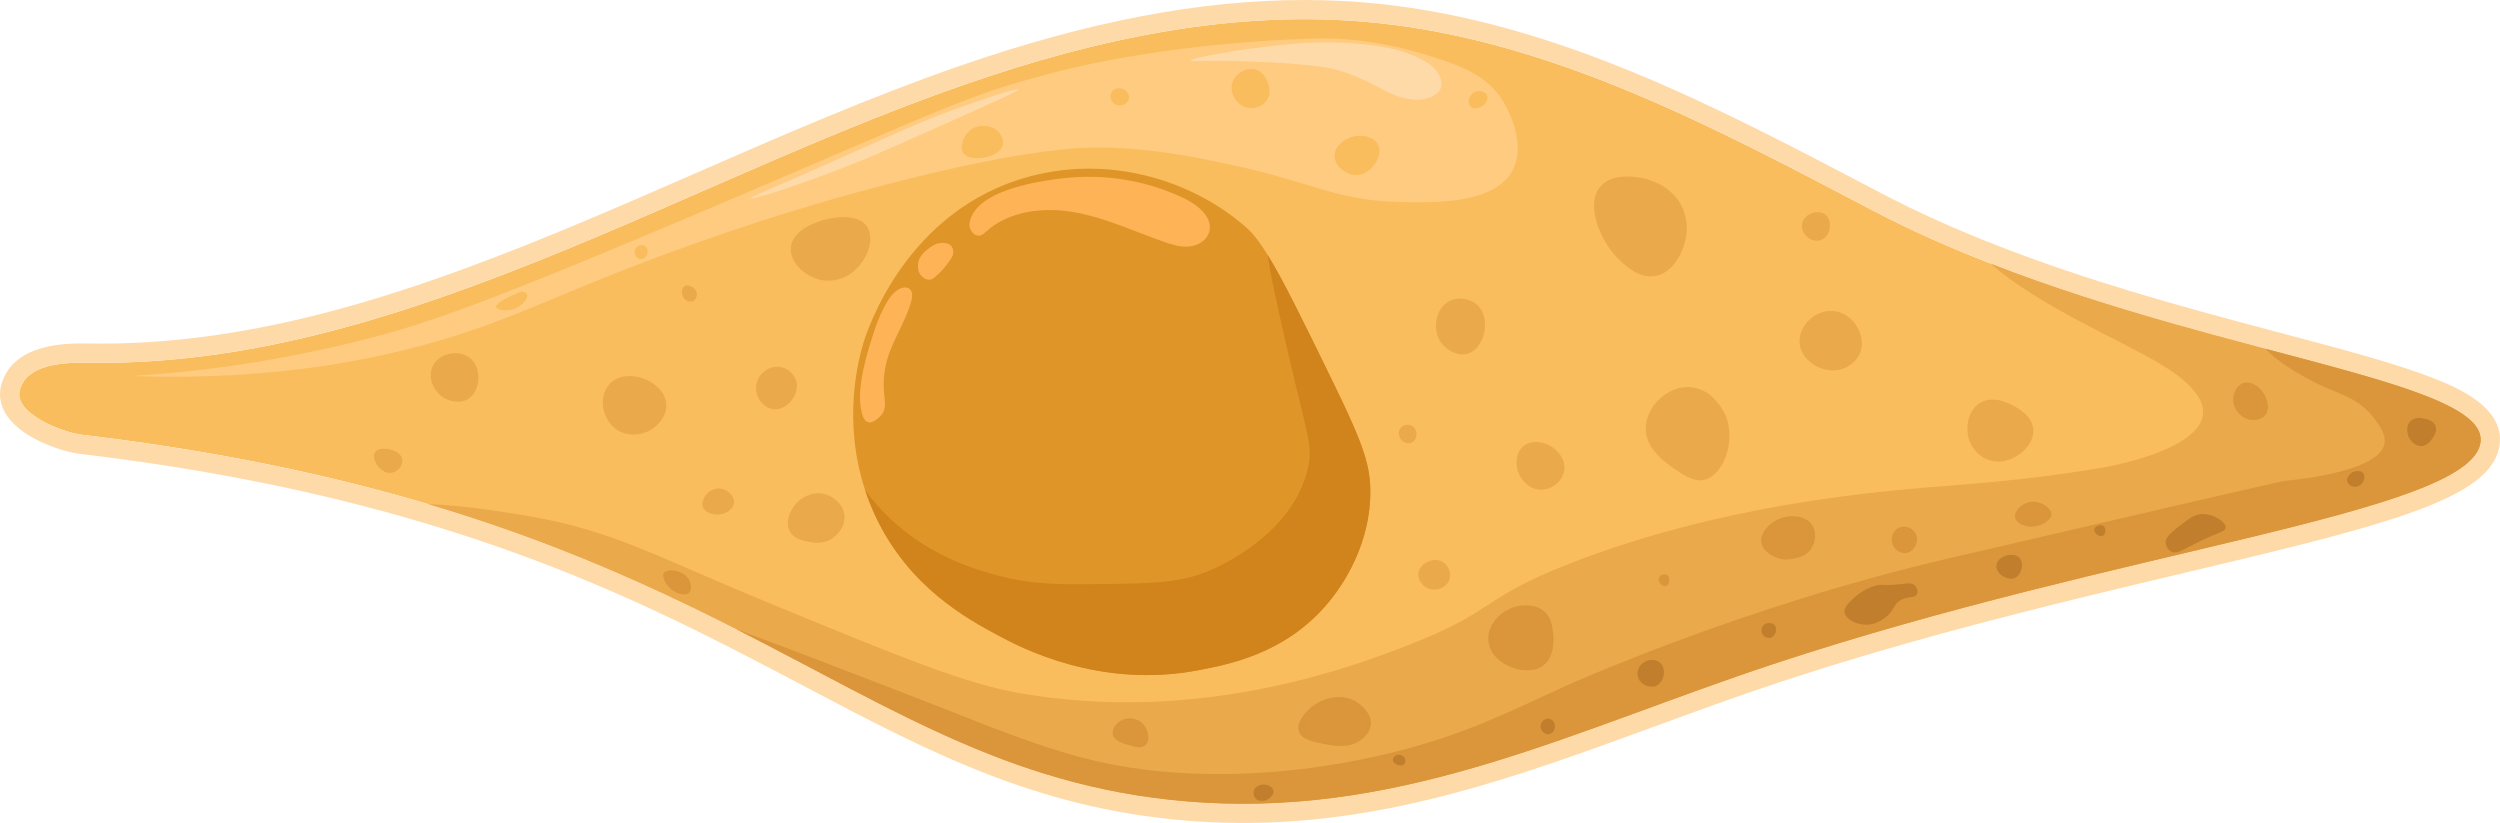 <?xml version="1.0" encoding="UTF-8"?>
<svg id="Capa_2" xmlns="http://www.w3.org/2000/svg" viewBox="0 0 1043.573 343.529">
  <defs>
    <style>
      .cls-1 {
        fill: #ffdaa9;
      }

      .cls-2 {
        fill: #f9bd5d;
      }

      .cls-3 {
        fill: #ffcb80;
      }

      .cls-4 {
        fill: #db963b;
      }

      .cls-5 {
        fill: #eaa94b;
      }

      .cls-6 {
        fill: #c17e2d;
      }

      .cls-7 {
        fill: #d1831c;
      }

      .cls-8 {
        fill: #ffb357;
      }

      .cls-9 {
        fill: #e09528;
      }
    </style>
  </defs>
  <g id="Capa_1-2" data-name="Capa_1">
    <g>
      <g>
        <path class="cls-2" d="M1035.269,185.638c-7.04,28.96-150.06,43.59-295.04,91.57-81.98,27.13-151.73,62.95-237.93,57.81-77.11-4.6-126.26-37.49-195.16-72.47-35.44-18.01-76.1-36.56-128.48-52.12-40.24-11.96-87.39-22.14-144.4-28.93-8.53-1.02-28.51-8.98-26.03-18.57,3.3-12.73,23.54-11.57,31.79-11.5,17.87.14,35.74-1.28,53.41-3.94,35.76-5.38,70.57-15.82,104.46-28.28,69.53-25.57,135.51-59.93,205.55-84.2,54.83-19,112.76-31.47,171.02-25.48,73.97,7.61,141.47,43.79,207.31,78.33,15.83,8.3,32.35,15.61,49.04,22.11,39.69,15.48,80.33,26.47,114.84,35.62,54.35,14.4,93.46,24.28,89.62,40.05Z"/>
        <path class="cls-1" d="M544.479,8.015c9.976-0,19.97.484,29.98,1.513,73.97,7.61,141.47,43.79,207.31,78.33,15.83,8.3,32.35,15.61,49.04,22.11,39.69,15.48,80.33,26.47,114.84,35.62,54.35,14.4,93.46,24.28,89.62,40.05-7.04,28.96-150.06,43.59-295.04,91.57-76.621,25.357-142.568,58.307-221.238,58.307-5.502,0-11.058-.161-16.692-.497-77.11-4.6-126.26-37.49-195.16-72.47-35.44-18.01-76.1-36.56-128.48-52.12-40.24-11.96-87.39-22.14-144.4-28.93-8.53-1.02-28.51-8.98-26.03-18.57,2.73-10.532,17.056-11.557,26.594-11.557,1.99,0,3.771.045,5.196.057.804.006,1.611.009,2.414.009,17.066,0,34.121-1.409,50.996-3.95,35.76-5.38,70.57-15.82,104.46-28.28,69.53-25.57,135.51-59.93,205.55-84.2,45.41-15.736,92.951-26.992,141.04-26.993M544.484,0v8.015l-.002-8.015c-43.403.001-90.395,8.975-143.667,27.435-37.719,13.07-74.736,29.247-110.534,44.892-30.974,13.536-63.002,27.533-95.158,39.359-38.94,14.317-71.633,23.175-102.886,27.877-17.017,2.562-33.773,3.86-49.803,3.86-.783,0-1.569-.003-2.351-.009-.492-.004-1.033-.013-1.613-.021-1.1-.017-2.329-.035-3.646-.035-7.371,0-29.8,0-34.352,17.56-.775,2.998-.975,7.623,2.469,12.664,6.815,9.975,23.708,15.078,30.368,15.875,52.392,6.24,99.189,15.613,143.068,28.655,54.36,16.148,94.771,35.137,127.132,51.582,11.115,5.643,21.753,11.252,32.041,16.677,53.622,28.274,99.932,52.691,166.273,56.649,5.686.339,11.463.511,17.17.511,61.666,0,115.073-19.552,171.615-40.251,16.87-6.176,34.315-12.562,52.14-18.461,59.678-19.75,120.209-34.099,168.846-45.629,35.392-8.39,65.959-15.636,88.323-22.966,27.544-9.028,40.446-17.608,43.14-28.691,4.174-17.141-18.114-26.021-26.505-29.364-15.709-6.259-38.283-12.235-64.422-19.154l-4.428-1.173c-38.465-10.199-76.127-20.576-113.981-35.34-17.452-6.797-33.678-14.111-48.23-21.741l-4.638-2.434C716.054,44.314,649.049,9.145,575.279,1.555c-10.037-1.032-20.398-1.555-30.795-1.555h0Z"/>
      </g>
      <path class="cls-9" d="M572.009,206.018c-.31,24.66-14.57,42.18-18.75,46.95-17.52,20.01-40.29,24.37-52.99,26.8-41.01,7.86-73.83-9.24-83.5-14.46-13.07-7.05-37.38-20.17-51.3-49.81-1.72-3.66-3.15-7.29-4.32-10.86-9.68-29.3-2.68-54.99-.77-61.36,1.46-4.87,17.62-55.58,69.19-69.55,35.65-9.66,70.59,3.01,91.26,21.79,2.53,2.3,5.22,5.84,8.31,10.86,6.59,10.66,15.04,27.99,27.85,54.26,12.39,25.4,15.17,34.2,15.02,45.38Z"/>
      <path class="cls-3" d="M55.182,156.945c21.68-1.308,53.737-4.649,92.348-14.087,1.014-.248,7.499-1.773,15.079-3.923,24.341-6.906,56.001-18.899,140.921-55.033,87.709-37.321,100.388-44.293,133.043-52.696 0,0,44.663-13.326,113.739-15.13,2.898-.076,21.318-.406,43.565,6.391,14.451,4.415,26.708,8.354,33.652,19.956.674,1.127,10.165,16.673,3.913,28.565-7.529,14.321-32.786,13.682-47.739,13.304-26.427-.668-35.444-8.198-70.435-15.652-13.088-2.788-30.59-6.516-52.044-7.043-7.26-.178-29.264-.341-86.087,14.087-33.168,8.422-58.382,16.783-70.043,20.739-51.931,17.619-74.814,29.219-98.609,38.087-33.368,12.437-82.902,24.858-151.304,22.435Z"/>
      <path class="cls-5" d="M1035.269,185.638c-7.04,28.96-150.06,43.59-295.04,91.57-81.98,27.13-151.73,62.95-237.93,57.81-116.77-6.97-169.41-78.79-323.64-124.59,15.37.58,30.94,3.18,41.52,4.95,35.34,5.9,52.79,16.55,100.96,36.39,54.33,22.38,81.49,33.57,104.48,37.57,74.82,13.02,138.17-10.71,162-19.96,38.25-14.84,29.49-19.6,70.43-35.22,59.63-22.73,119.36-28.32,144.39-30.52,18.43-1.61,40.15-2.65,73.96-8.21,16.23-2.67,71.479-16.048,25.04-43.7-17.986-10.71-49.43-23.44-70.63-41.76,102.21,39.87,210.74,49.88,204.46,75.67Z"/>
      <path class="cls-4" d="M1035.269,185.638c-7.04,28.96-150.06,43.59-295.04,91.57-81.98,27.13-151.73,62.95-237.93,57.81-77.11-4.6-126.26-37.49-195.16-72.47,19.92,7.38,42.04,15.89,65.26,24.83,53.99,20.79,77.57,32.6,119.74,35.22,36.65,2.28,68.8-3.54,88.04-8.22,31.4-7.63,50.11-17.49,72.79-27.78,0,0,73.32-33.27,160.3-53.48,92.14-21.41,138.22-32.11,140.35-32.35,7.27-.8,39.8-4.22,41.74-15.65.68-4.01-2.54-8.17-4.7-10.96-6.14-7.93-13.74-9.46-22.43-13.56-6.02-2.84-17.21-9.1-22.58-15.01,54.35,14.4,93.46,24.28,89.62,40.05Z"/>
      <path class="cls-7" d="M572.009,206.018c-.31,24.66-14.57,42.18-18.75,46.95-17.52,20.01-40.29,24.37-52.99,26.8-41.01,7.86-73.83-9.24-83.5-14.46-13.07-7.05-37.38-20.17-51.3-49.81-1.72-3.66-3.15-7.29-4.32-10.86,3.22,4.41,7.17,8.97,12.03,13.35,16.46,14.83,35.05,20.03,43.05,22.17,14.7,3.95,25.98,3.83,42,3.66,22.87-.25,34.3-.37,46.95-5.74,3.86-1.64,34.27-15.05,40.7-42.26,2.43-10.29-.47-14.5-8.74-50.87-3.98-17.51-6.84-30.23-8-38.57,6.59,10.66,15.04,27.99,27.85,54.26,12.39,25.4,15.17,34.2,15.02,45.38Z"/>
      <path class="cls-8" d="M412.617,83.001c9.149-5.629,23.746-7.739,30.954-8.571,17.512-2.022,35.648.866,51.455,8.748,5.524,2.755,11.573,8.032,9.662,13.902-1.108,3.403-4.739,5.488-8.303,5.816-3.564.328-7.093-.765-10.472-1.945-12.361-4.317-24.35-10.006-37.237-12.321-12.887-2.314-27.324-.708-37.058,8.048-.663.597-1.327,1.239-2.17,1.533-2.632.919-5.176-2.331-4.733-5.084.683-4.251,3.725-7.555,7.903-10.126Z"/>
      <path class="cls-8" d="M393.236,101.412c-2.475.023-4.255,1.327-5.478,2.25-1.564,1.179-4.054,3.058-4.5,6.261-.076.549-.477,3.426,1.467,5.38.256.258,1.509,1.516,3.228,1.467,1.314-.037,2.394-1.069,4.5-3.13,1.77-1.732,2.734-3.065,3.62-4.304,1.607-2.247,1.824-3.083,1.859-3.815.018-.371.08-1.68-.783-2.739-1.136-1.395-3.081-1.377-3.913-1.37Z"/>
      <path class="cls-8" d="M376.185,120.306c-3.581,1.28-5.732,5.253-7.39,8.438-1.909,3.668-3.274,7.591-4.543,11.517-1.952,6.041-3.721,12.165-4.674,18.441-.709,4.671-.953,9.507.273,14.07.434,1.618,1.386,3.453,3.058,3.565.86.058,1.671-.382,2.392-.855,1.452-.953,2.818-2.154,3.52-3.743.982-2.224.512-4.778.256-7.195-.514-4.844-.081-9.787,1.266-14.468,2.441-8.483,7.781-15.924,10.074-24.448.465-1.73.673-3.888-.717-5.017-.819-.666-1.995-.745-3.013-.464-.17.047-.337.1-.501.159Z"/>
      <path class="cls-1" d="M526.187,19.787c11.25-1.308,17.064-1.984,25.285-2.094,7.858-.104,15.281.344,22.695,1.396,5.288.75,11.479,1.937,18.126,5.165,4.14,2.011,7.279,4.241,8.682,7.677.421,1.031,1.228,3.095.305,5.165-1.32,2.958-5.251,3.856-6.702,4.188-2.661.608-4.95.326-6.702,0-5.91-1.1-9.814-3.474-13.252-5.304-1.782-.949-8.386-4.43-15.689-6.561-5.417-1.581-10.111-1.984-19.497-2.792-5.577-.48-9.762-.644-14.927-.838-8.365-.314-12.756-.478-19.04-.419-5.457.052-8.322.235-8.377-.14-.1-.673,9.011-2.327,12.338-2.931,8.447-1.534,14.95-2.303,16.755-2.513Z"/>
      <path class="cls-1" d="M425.226,37.336c-.301-.781-15.002,4.007-27,8.413-14.787,5.43-23.551,9.574-41.478,17.609-32.941,14.763-43.476,18.754-43.239,19.37.351.912,23.954-6.696,47.348-16.239,4.657-1.9,14.518-6.288,34.239-15.065,26.645-11.858,30.285-13.687,30.13-14.087Z"/>
      <path class="cls-2" d="M468.073,36.945c-1.254-.274-3.074.001-4.011,1.467-.918,1.437-.522,3.286.489,4.402,1.307,1.442,3.225,1.202,3.424,1.174,1.442-.205,3.067-1.267,3.326-2.935.305-1.957-1.431-3.716-3.228-4.109Z"/>
      <path class="cls-2" d="M524.356,29.119c-3.849-1.238-8.617,1.417-9.913,5.348-.854,2.59.063,4.93.522,5.87,1.349,2.764,4.455,5.145,8.087,4.826,2.431-.214,5.04-1.633,6.261-4.174,1.364-2.838.284-5.594-.13-6.652-.358-.915-1.643-4.193-4.826-5.217Z"/>
      <path class="cls-2" d="M575.095,60.162c-2.089-3.82-8.407-4.306-12.522-2.348-.668.318-5.351,2.638-5.478,7.043-.112,3.884,3.389,6.893,6.522,7.826.575.171,2.626.753,4.957,0,4.835-1.561,8.876-8.218,6.522-12.522Z"/>
      <path class="cls-2" d="M417.4,55.727c-2.481-3.38-8.265-4.378-12.13-1.565-3.328,2.422-4.819,7.369-3.13,9.783,2.776,3.968,14.791,2.022,16.435-3.13.759-2.38-.919-4.739-1.174-5.087Z"/>
      <path class="cls-2" d="M269.389,102.782c-1.049-.775-2.782-.543-3.717.489-1.236,1.364-.774,3.793.685,4.598.863.476,1.986.336,2.739-.196,1.497-1.055,1.757-3.81.293-4.891Z"/>
      <path class="cls-2" d="M217.639,121.662c-8.668,3.537-10.795,5.407-10.565,6.457.3,1.371,4.789,2.123,8.217.587,2.819-1.263,5.412-4.293,4.696-5.87-.34-.747-1.37-1.051-2.348-1.174Z"/>
      <path class="cls-2" d="M620.747,39.814c-.771-1.77-3.722-2.342-5.609-1.174-2.047,1.267-2.67,4.478-1.304,5.87,1.155,1.177,3.446.764,4.826-.13,1.427-.924,2.79-2.951,2.087-4.565Z"/>
      <path class="cls-5" d="M686.226,74.51c-1.622-.363-12.633-2.827-18,3.13-6.683,7.419-.454,23.28,8.217,31.304,2.478,2.293,7.966,7.372,14.478,6.261,7.599-1.296,11.899-10.221,12.913-16.435,1.026-6.291-1.101-11.124-1.565-12.13-4.19-9.085-13.628-11.59-16.044-12.13Z"/>
      <path class="cls-5" d="M720.4,173.64c-.289-.71-4.728-11.158-14.609-12-9.353-.797-18.149,7.476-18.783,16.174-.683,9.382,8.407,15.494,12.522,18.261,3.739,2.514,7.764,5.221,12,4.174,7.88-1.948,13.154-16.063,8.87-26.609Z"/>
      <path class="cls-5" d="M765.269,129.814c-7.38-.616-14.405,5.926-14.087,13.043.352,7.867,9.524,13.072,16.696,11.478,3.758-.835,7.609-3.681,8.87-7.826,2.089-6.869-3.327-16.016-11.478-16.696Z"/>
      <path class="cls-5" d="M761.943,89.575c-2.936-2.254-8.52-.496-9.587,3.326-.77,2.76,1.009,5.892,3.522,7.043.516.237,2.313.962,4.304.196,1.85-.712,2.683-2.255,2.935-2.739,1.241-2.385,1.088-6.09-1.174-7.826Z"/>
      <path class="cls-5" d="M848.747,179.119c-.545-5.791-6.86-9.019-8.609-9.913-1.956-1-8.267-4.226-13.565-1.044-5.248,3.152-6.369,10.71-4.435,15.913.316.85,1.992,5.076,6.522,7.304.696.342,3.049,1.42,6,1.304,6.716-.262,14.739-6.63,14.087-13.565Z"/>
      <path class="cls-5" d="M617.095,127.727c-2.876-2.984-8.063-4.053-12-2.087-5.835,2.913-7.418,11.739-3.652,17.217,2.479,3.606,7.454,6.021,11.478,4.696,6.661-2.194,9.545-14.252,4.174-19.826Z"/>
      <path class="cls-5" d="M652.965,196.206c.736-5.431-4.162-9.014-4.696-9.391-3.162-2.235-8.803-3.678-12.522-.391-3.474,3.071-3.135,8.384-1.565,11.739.134.286,3.024,6.204,9,6.261,4.7.045,9.151-3.557,9.783-8.217Z"/>
      <path class="cls-5" d="M589.769,178.01c-1.446-1.048-3.824-.924-5.087.587-1.452,1.737-.73,4.471.978,5.674,1.159.816,2.901,1.019,4.109.196,1.934-1.319,2.056-4.966,0-6.456Z"/>
      <path class="cls-5" d="M361.834,94.466c-4.325-6.188-16.184-3.125-17.609-2.739-1.973.534-13.494,3.656-14.087,11.739-.464,6.33,6.054,11.867,12.13,13.304,6.457,1.528,11.629-1.758,12.522-2.348,6.646-4.389,10.926-14.402,7.043-19.956Z"/>
      <path class="cls-5" d="M332.486,159.423c-.728-3.116-3.612-5.823-7.043-6.261-4.575-.584-9.205,2.981-9.783,7.826-.573,4.803,3.034,9.211,7.043,9.783,5.527.788,11.075-5.817,9.783-11.348Z"/>
      <path class="cls-5" d="M352.443,214.727c-.842-6.108-7.373-8.248-7.696-8.348-5.913-1.829-10.689,2.153-11.217,2.609-3.543,3.059-6.071,8.878-3.783,12.913,1.809,3.19,5.86,3.909,8.087,4.304,1.822.323,5.544.984,9.13-1.174,2.861-1.721,6.135-5.536,5.478-10.304Z"/>
      <path class="cls-5" d="M272.226,159.814c-4.594-3.018-13.25-4.781-18,.783-4.583,5.367-2.741,14.286,2.739,18.391,3.938,2.951,9.246,3.034,13.304,1.174,4.124-1.89,8.309-6.407,7.826-11.739-.458-5.054-4.846-7.936-5.87-8.609Z"/>
      <path class="cls-5" d="M288.4,119.51c-.325-.127-1.747-.685-2.739,0-1.409.972-1.377,4.053.261,5.478.846.736,2.407,1.28,3.652.522,1.481-.901,1.313-2.91,1.304-3-.205-2.069-2.312-2.935-2.478-3Z"/>
      <path class="cls-5" d="M306.4,209.901c.28-3.029-3.173-6.04-6.522-6-4.04.048-7.476,4.531-6.522,7.565.897,2.85,5.56,4.074,8.87,2.87.218-.079,3.901-1.478,4.174-4.435Z"/>
      <path class="cls-5" d="M195.921,149.249c-4.562-3.376-12.599-1.933-15.261,3.522-2.118,4.341-.096,9.714,3.522,12.522,3.115,2.418,7.946,3.348,11.348,1.174,5.245-3.352,5.771-13.237.391-17.217Z"/>
      <path class="cls-5" d="M167.943,191.901c-.389-3.157-4.556-4.134-5.283-4.304-.467-.11-4.581-1.022-6.065,1.174-1.371,2.029.393,5.391,2.348,7.043.545.461,2.162,1.828,4.304,1.565,2.575-.315,5.016-2.873,4.696-5.478Z"/>
      <path class="cls-5" d="M605.095,241.727c.874-2.926-.756-6.065-3.13-7.304-3.812-1.99-9.493.945-9.913,4.957-.29,2.772,1.969,5.721,4.957,6.522,3.222.863,7.087-.827,8.087-4.174Z"/>
      <path class="cls-4" d="M943.965,162.945c-.507-.581-3.649-4.182-7.304-3.13-2.886.831-4.227,4.026-4.435,6.261-.392,4.214,2.924,8.428,7.043,9.13.308.052,4.159.651,6.261-1.826,2.442-2.878.734-7.8-1.565-10.435Z"/>
      <path class="cls-4" d="M856.313,214.597c-.027-2.878-5.132-5.967-9.391-4.957-3.129.742-6.357,3.829-5.739,6.522.557,2.427,3.995,3.47,6,3.652,4.192.381,9.157-2.364,9.13-5.217Z"/>
      <path class="cls-4" d="M756.66,219.554c-2.56-4.486-8.692-4.479-12-3.652-4.977,1.243-10.261,6.012-9.391,10.696.846,4.559,7.041,6.445,7.304,6.522,2.828.821,5.279.276,6.522,0,1.743-.388,4.143-.921,6-2.869,2.446-2.566,3.569-7.185,1.565-10.696Z"/>
      <path class="cls-4" d="M799.704,222.814c-1.171-2.333-4.329-3.794-7.043-2.543-2.767,1.275-3.638,4.707-2.544,7.239.95,2.198,3.38,3.715,5.674,3.326,3.283-.557,5.488-4.886,3.913-8.022Z"/>
      <path class="cls-4" d="M645.269,255.814c-3.826-3.976-10.707-3.792-15.391-1.565-4.494,2.137-9.006,7.126-8.609,13.043.526,7.836,9.327,12.366,15.652,12.522,1.283.032,4.331.107,7.043-1.826,5.651-4.028,4.529-12.989,4.174-15.13-.391-2.353-.815-4.908-2.869-7.043Z"/>
      <path class="cls-4" d="M696.008,240.032c-.968-.671-3.011-.173-3.522,1.174-.458,1.207.579,2.397.652,2.478.534.595,1.554,1.214,2.348.913,1.365-.518,1.824-3.662.522-4.565Z"/>
      <path class="cls-4" d="M572.226,302.771c.699-5.355-5.242-9.329-5.739-9.652-5.553-3.604-12.977-2.244-17.739,1.044-3.201,2.21-7.924,7.172-6.522,11.217,1.164,3.359,5.929,4.288,10.696,5.217,3.917.763,9.933,1.936,14.87-1.565,1.06-.752,3.987-2.828,4.435-6.261Z"/>
      <path class="cls-4" d="M478.052,303.293c-1.921-2.951-6.082-4.326-9.391-2.87-2.293,1.009-4.593,3.559-4.174,6,.492,2.871,4.469,3.978,7.043,4.696,2.434.678,4.928,1.372,6.522,0,1.925-1.657,1.536-5.466,0-7.826Z"/>
      <path class="cls-4" d="M287.617,241.988c-2.191-3.99-8.995-4.828-10.435-2.87-1.03,1.402.574,4.391,2.087,6,2.326,2.474,6.615,4.002,8.348,2.348,1.256-1.199.91-3.821,0-5.478Z"/>
      <path class="cls-6" d="M793.443,243.814c-8.168.981-7.317-.31-10.957.783-1.081.325-5.138,1.634-8.87,5.217-2.141,2.056-3.888,3.734-3.652,5.739.35,2.98,4.881,4.994,8.348,5.217,4.555.293,8.023-2.459,8.87-3.131,3.817-3.029,3.017-5.535,6.522-7.304,3.093-1.562,5.715-.62,6.522-2.348.535-1.146-.05-2.779-1.011-3.652-1.301-1.182-3.144-.837-5.772-.522Z"/>
      <path class="cls-6" d="M842.943,232.793c-1.288-1.358-3.341-1.214-3.913-1.174-2.263.159-5.431,1.663-5.674,4.402-.216,2.438,2.018,4.368,3.815,5.087.475.19,2.298.92,4.011.098,2.838-1.362,3.821-6.24,1.761-8.413Z"/>
      <path class="cls-6" d="M878.16,219.684c-1.168-.973-3.579-.144-3.913,1.174-.227.895.553,1.826,1.076,2.25.526.427,1.602 1,2.446.587,1.222-.598,1.536-3.058.391-4.011Z"/>
      <path class="cls-6" d="M929.03,220.271c.176-2.548-5.238-5.947-10.174-5.674-2.883.16-5.248,1.998-9.978,5.674-4.48,3.482-4.906,5.009-4.891,6.065.021,1.47.911,3.168,2.348,3.913,2.399,1.244,4.981-.867,11.543-4.109,8.322-4.111,11.03-4.105,11.152-5.87Z"/>
      <path class="cls-6" d="M986.552,197.575c-1.013-1.373-3.903-1.245-5.478.196-.782.715-1.675,2.151-1.174,3.522.586,1.604,2.761,2.243,4.304,1.761,2.289-.715,3.457-3.975,2.348-5.478Z"/>
      <path class="cls-6" d="M1016.584,177.619c-.889-2.045-3.37-2.589-4.5-2.837-1.087-.238-3.895-.854-5.772.88-1.994,1.844-1.766,5.262-.489,7.435.106.181,2.035,3.352,5.087,3.13,2.115-.153,3.413-1.836,4.109-2.739.564-.732,2.633-3.414,1.565-5.87Z"/>
      <path class="cls-6" d="M693.269,276.945c-1.47-1.556-4.023-1.834-6-1.044-2.427.971-4.163,3.624-3.652,6.261.655,3.382,4.726,5.279,7.565,4.174,3.421-1.332,4.521-6.815,2.087-9.391Z"/>
      <path class="cls-6" d="M740.813,260.966c-1.071-1.228-3.552-1.295-4.793.196-.872,1.047-1.014,2.721-.098,3.913.808,1.05,2.221,1.444,3.326,1.076,1.968-.656,2.86-3.699,1.565-5.185Z"/>
      <path class="cls-6" d="M649.052,302.64c-.199-1.179-1.111-2.433-2.446-2.641-1.702-.266-3.423,1.272-3.522,3.033-.11,1.961,1.819,3.755,3.62,3.424,1.602-.294,2.624-2.183,2.348-3.815Z"/>
      <path class="cls-6" d="M586.378,316.532c-.595-1.263-2.334-1.829-3.587-1.239-.63.296-1.367.994-1.37,1.891-.003,1.187,1.283,1.914,2.022,2.152.232.075,1.871.573,2.739-.457.583-.691.503-1.696.196-2.348Z"/>
      <path class="cls-6" d="M531.53,329.901c-.426-1.829-2.946-2.315-3.13-2.348-1.778-.318-4.262.373-4.957,2.348-.386,1.099-.175,2.47.652,3.391,1.304,1.452,3.548,1.129,4.826.522,1.328-.631,3.001-2.228,2.609-3.913Z"/>
    </g>
  </g>
</svg>